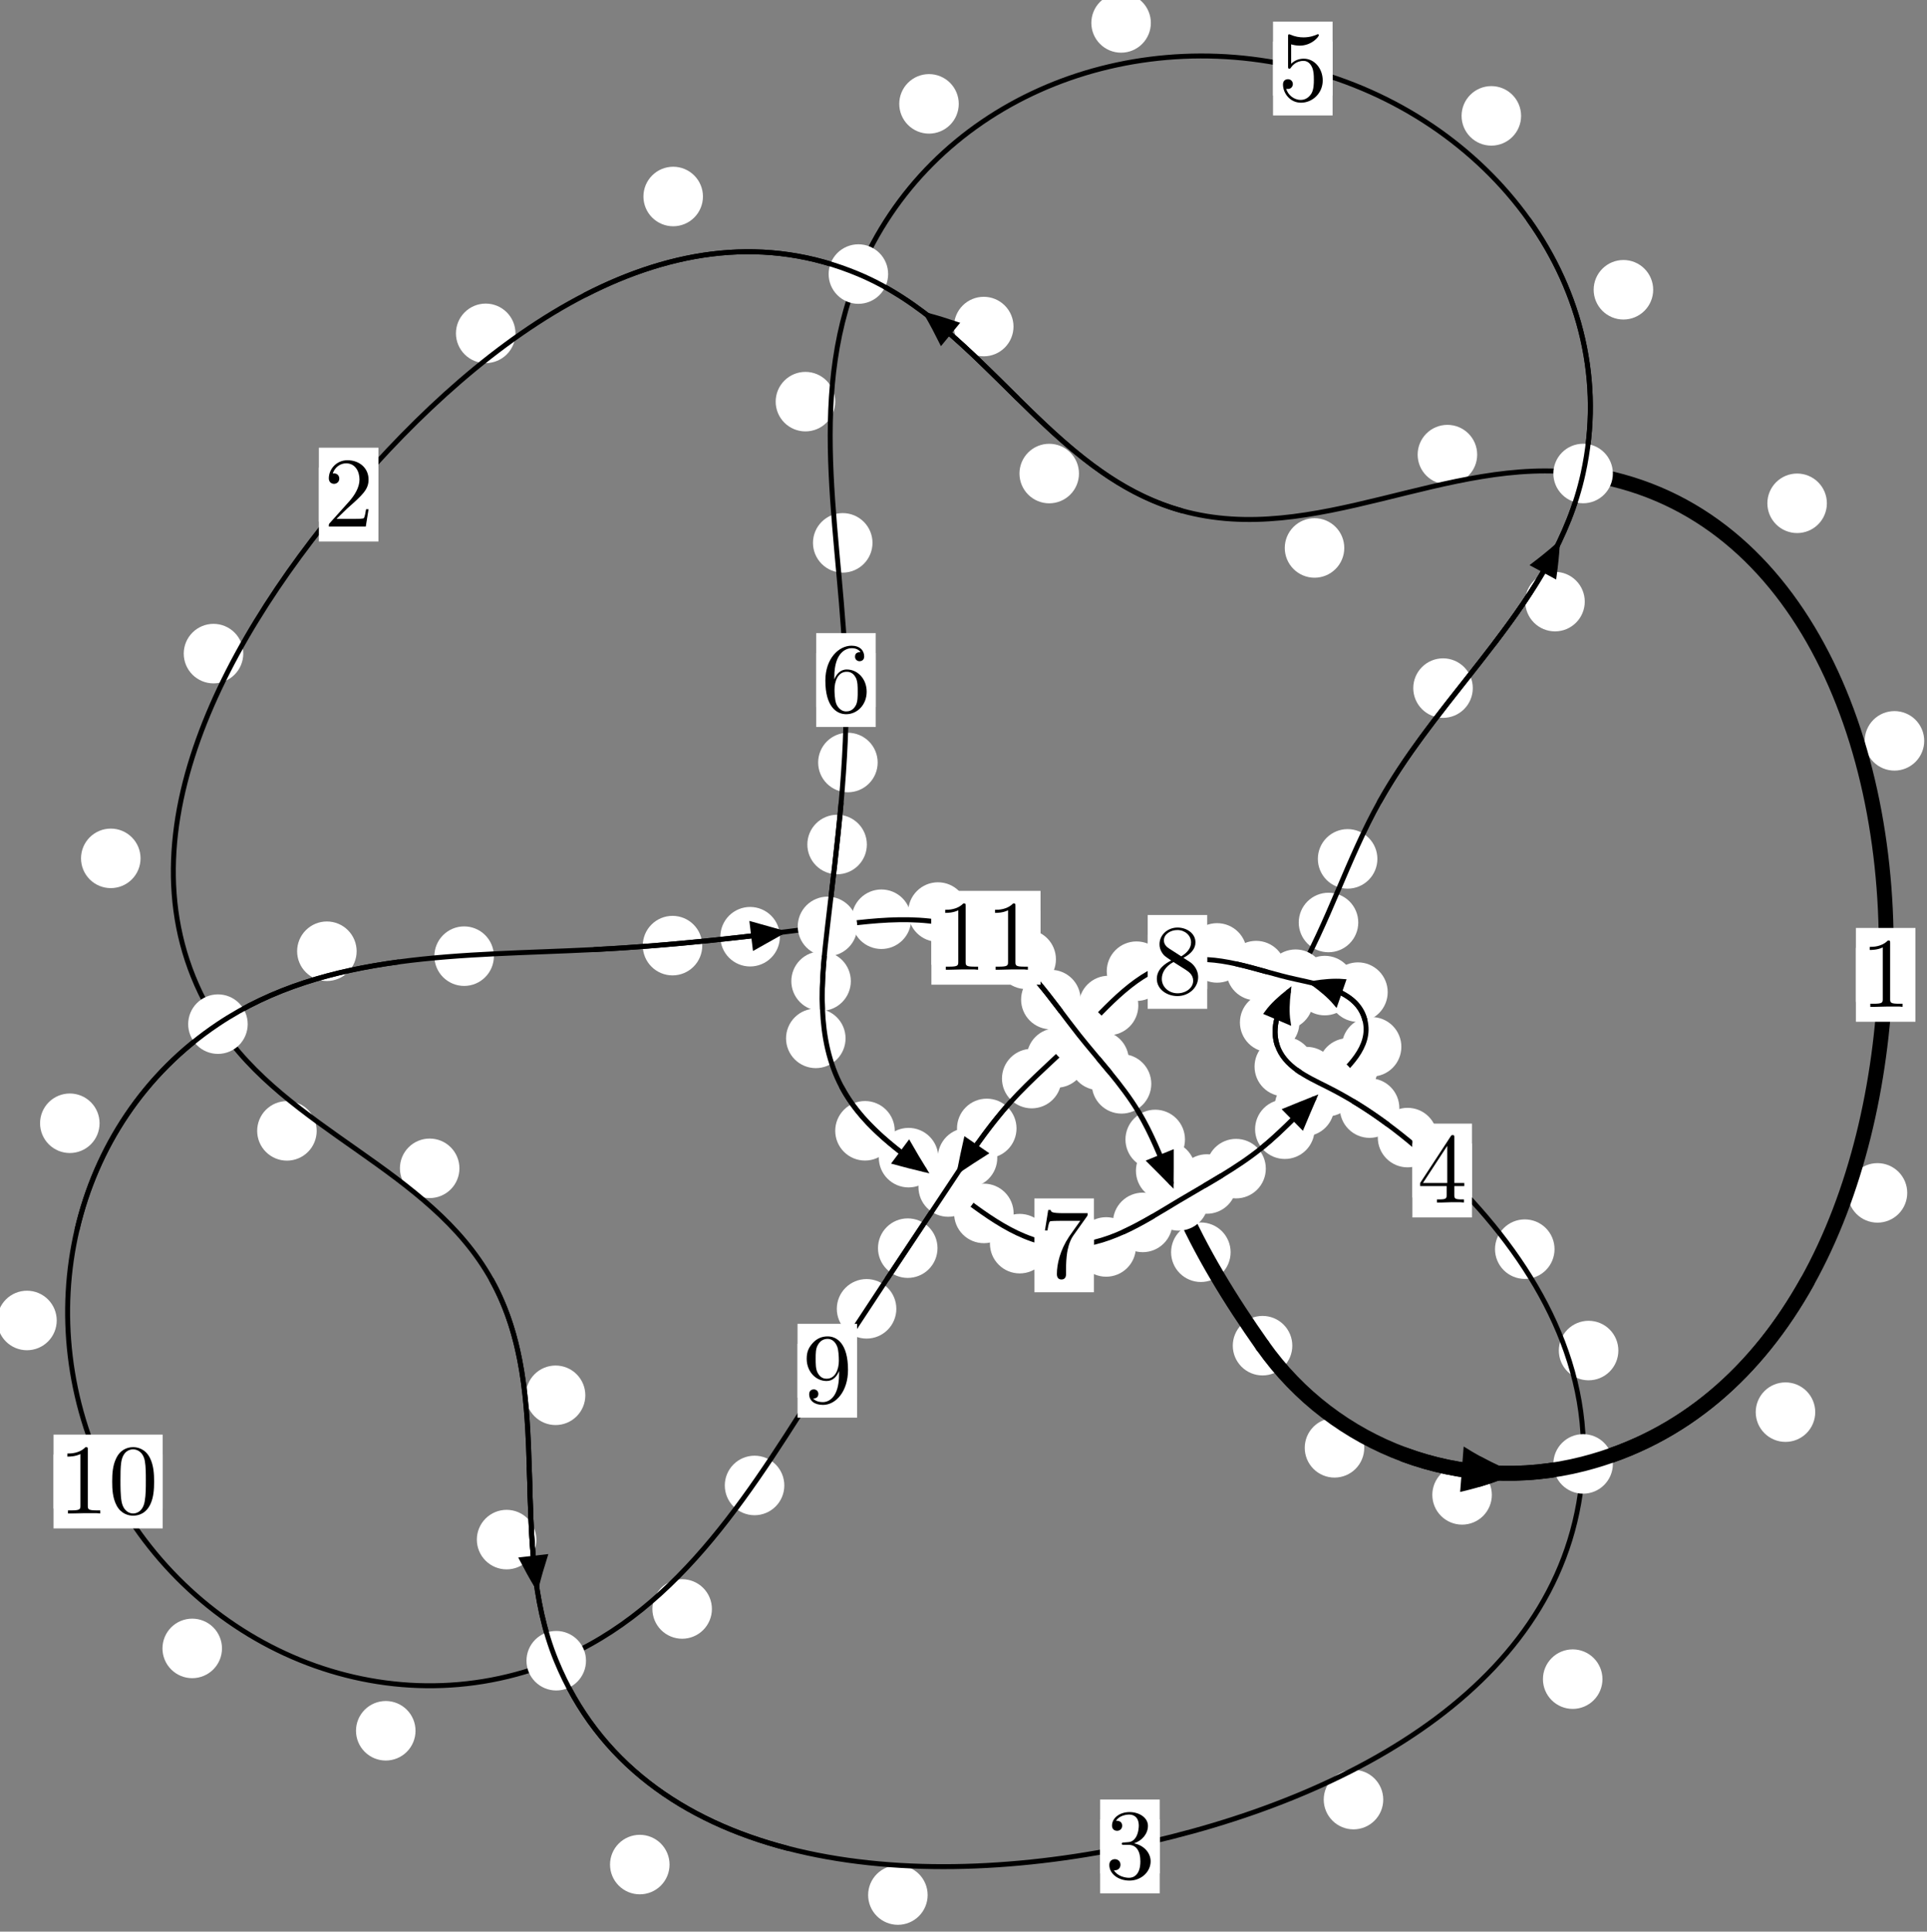 <?xml version="1.0"?>
<!-- Created by MetaPost 1.999 on 2021.07.06:0012 -->
<svg version="1.1" xmlns="http://www.w3.org/2000/svg" xmlns:xlink="http://www.w3.org/1999/xlink" width="193.538" height="193.968" viewBox="0 0 193.538 193.968">
<rect x="0" y="0" width="193.538" height="193.968" fill="#808080" stroke="none"/>
<!-- Original BoundingBox: -159.280090 -46.280716 34.257660 147.686890 -->
  <defs>
    <g transform="scale(0.01,0.01)" id="GLYPHcmr10_48">
      <path style="fill-rule: evenodd;" d="M460 -320C460 -400,455 -480,420 -554C374 -650,292 -666,250 -666C190 -666,117 -640,76 -547C44 -478,39 -400,39 -320C39 -245,43 -155,84 -79C127 2,200 22,249 22C303 22,379 1,423 -94C455 -163,460 -241,460 -320M249 -0C210 -0,151 -25,133 -121C122 -181,122 -273,122 -332C122 -396,122 -462,130 -516C149 -635,224 -644,249 -644C282 -644,348 -626,367 -527C377 -471,377 -395,377 -332C377 -257,377 -189,366 -125C351 -30,294 -0,249 -0"></path>
    </g>
    <g transform="scale(0.01,0.01)" id="GLYPHcmr10_49">
      <path style="fill-rule: evenodd;" d="M294 -640C294 -664,294 -666,271 -666C209 -602,121 -602,89 -602L89 -571C109 -571,168 -571,220 -597L220 -79C220 -43,217 -31,127 -31L95 -31L95 -0L257 -0L130 -3L217 -3L257 -3L297 -3L384 -3L419 -0L419 -31L387 -31C297 -31,294 -42,294 -79"></path>
    </g>
    <g transform="scale(0.01,0.01)" id="GLYPHcmr10_50">
      <path style="fill-rule: evenodd;" d="M127 -77L233 -180C389 -318,449 -372,449 -472C449 -586,359 -666,237 -666C124 -666,50 -574,50 -485C50 -429,100 -429,103 -429C120 -429,155 -441,155 -482C155 -508,137 -534,102 -534C94 -534,92 -534,89 -533C112 -598,166 -635,224 -635C315 -635,358 -554,358 -472C358 -392,308 -313,253 -251L61 -37C50 -26,50 -24,50 -0L421 -0L449 -174L424 -174C419 -144,412 -100,402 -85C395 -77,329 -77,307 -77"></path>
    </g>
    <g transform="scale(0.01,0.01)" id="GLYPHcmr10_51">
      <path style="fill-rule: evenodd;" d="M290 -352C372 -379,430 -449,430 -528C430 -610,342 -666,246 -666C145 -666,69 -606,69 -530C69 -497,91 -478,120 -478C151 -478,171 -500,171 -529C171 -579,124 -579,109 -579C140 -628,206 -641,242 -641C283 -641,338 -619,338 -529C338 -517,336 -459,310 -415C280 -367,246 -364,221 -363C213 -362,189 -360,182 -360C174 -359,167 -358,167 -348C167 -337,174 -337,191 -337L235 -337C317 -337,354 -269,354 -171C354 -35,285 -6,241 -6C198 -6,123 -23,88 -82C123 -77,154 -99,154 -137C154 -173,127 -193,98 -193C74 -193,42 -179,42 -135C42 -44,135 22,244 22C366 22,457 -69,457 -171C457 -253,394 -331,290 -352"></path>
    </g>
    <g transform="scale(0.01,0.01)" id="GLYPHcmr10_52">
      <path style="fill-rule: evenodd;" d="M294 -165L294 -78C294 -42,292 -31,218 -31L197 -31L197 -0L332 -0L238 -3L290 -3L332 -3L374 -3L427 -3L468 -0L468 -31L447 -31C373 -31,371 -42,371 -78L371 -165L471 -165L471 -196L371 -196L371 -651C371 -671,371 -677,355 -677C346 -677,343 -677,335 -665L28 -196L28 -165M300 -196L56 -196L300 -569"></path>
    </g>
    <g transform="scale(0.01,0.01)" id="GLYPHcmr10_53">
      <path style="fill-rule: evenodd;" d="M449 -201C449 -320,367 -420,259 -420C211 -420,168 -404,132 -369L132 -564C152 -558,185 -551,217 -551C340 -551,410 -642,410 -655C410 -661,407 -666,400 -666C399 -666,397 -666,392 -663C372 -654,323 -634,256 -634C216 -634,170 -641,123 -662C115 -665,113 -665,111 -665C101 -665,101 -657,101 -641L101 -345C101 -327,101 -319,115 -319C122 -319,124 -322,128 -328C139 -344,176 -398,257 -398C309 -398,334 -352,342 -334C358 -297,360 -258,360 -208C360 -173,360 -113,336 -71C312 -32,275 -6,229 -6C156 -6,99 -59,82 -118C85 -117,88 -116,99 -116C132 -116,149 -141,149 -165C149 -189,132 -214,99 -214C85 -214,50 -207,50 -161C50 -75,119 22,231 22C347 22,449 -74,449 -201"></path>
    </g>
    <g transform="scale(0.01,0.01)" id="GLYPHcmr10_54">
      <path style="fill-rule: evenodd;" d="M132 -328L132 -352C132 -605,256 -641,307 -641C331 -641,373 -635,395 -601C380 -601,340 -601,340 -556C340 -525,364 -510,386 -510C402 -510,432 -519,432 -558C432 -618,388 -666,305 -666C177 -666,42 -537,42 -316C42 -49,158 22,251 22C362 22,457 -72,457 -204C457 -331,368 -427,257 -427C189 -427,152 -376,132 -328M251 -6C188 -6,158 -66,152 -81C134 -128,134 -208,134 -226C134 -304,166 -404,256 -404C272 -404,318 -404,349 -342C367 -305,367 -254,367 -205C367 -157,367 -107,350 -71C320 -11,274 -6,251 -6"></path>
    </g>
    <g transform="scale(0.01,0.01)" id="GLYPHcmr10_55">
      <path style="fill-rule: evenodd;" d="M476 -609C485 -621,485 -623,485 -644L242 -644C120 -644,118 -657,114 -676L89 -676L56 -470L81 -470C84 -486,93 -549,106 -561C113 -567,191 -567,204 -567L411 -567C400 -551,321 -442,299 -409C209 -274,176 -135,176 -33C176 -23,176 22,222 22C268 22,268 -23,268 -33L268 -84C268 -139,271 -194,279 -248C283 -271,297 -357,341 -419"></path>
    </g>
    <g transform="scale(0.01,0.01)" id="GLYPHcmr10_56">
      <path style="fill-rule: evenodd;" d="M163 -457C117 -487,113 -521,113 -538C113 -599,178 -641,249 -641C322 -641,386 -589,386 -517C386 -460,347 -412,287 -377M309 -362C381 -399,430 -451,430 -517C430 -609,341 -666,250 -666C150 -666,69 -592,69 -499C69 -481,71 -436,113 -389C124 -377,161 -352,186 -335C128 -306,42 -250,42 -151C42 -45,144 22,249 22C362 22,457 -61,457 -168C457 -204,446 -249,408 -291C389 -312,373 -322,309 -362M209 -320L332 -242C360 -223,407 -193,407 -132C407 -58,332 -6,250 -6C164 -6,92 -68,92 -151C92 -209,124 -273,209 -320"></path>
    </g>
    <g transform="scale(0.01,0.01)" id="GLYPHcmr10_57">
      <path style="fill-rule: evenodd;" d="M367 -318L367 -286C367 -52,263 -6,205 -6C188 -6,134 -8,107 -42C151 -42,159 -71,159 -88C159 -119,135 -134,113 -134C97 -134,67 -125,67 -86C67 -19,121 22,206 22C335 22,457 -114,457 -329C457 -598,342 -666,253 -666C198 -666,149 -648,106 -603C65 -558,42 -516,42 -441C42 -316,130 -218,242 -218C303 -218,344 -260,367 -318M243 -241C227 -241,181 -241,150 -304C132 -341,132 -391,132 -440C132 -494,132 -541,153 -578C180 -628,218 -641,253 -641C299 -641,332 -607,349 -562C361 -530,365 -467,365 -421C365 -338,331 -241,243 -241"></path>
    </g>
  </defs>
  <path d="M137.019 145.384C137.019 144.591,136.704 143.831,136.144 143.271C135.583 142.71,134.823 142.395,134.031 142.395C133.238 142.395,132.478 142.71,131.917 143.271C131.357 143.831,131.042 144.591,131.042 145.384C131.042 146.177,131.357 146.937,131.917 147.497C132.478 148.058,133.238 148.373,134.031 148.373C134.823 148.373,135.583 148.058,136.144 147.497C136.704 146.937,137.019 146.177,137.019 145.384Z" style="fill: rgb(100%,100%,100%);stroke: none;"></path>
  <path d="M129.793 135.127C129.793 134.334,129.478 133.574,128.917 133.013C128.357 132.453,127.597 132.138,126.804 132.138C126.011 132.138,125.251 132.453,124.691 133.013C124.13 133.574,123.815 134.334,123.815 135.127C123.815 135.919,124.13 136.679,124.691 137.24C125.251 137.8,126.011 138.115,126.804 138.115C127.597 138.115,128.357 137.8,128.917 137.24C129.478 136.679,129.793 135.919,129.793 135.127Z" style="fill: rgb(100%,100%,100%);stroke: none;"></path>
  <path d="M182.313 141.801C182.313 141.009,181.998 140.248,181.438 139.688C180.877 139.127,180.117 138.813,179.324 138.813C178.532 138.813,177.772 139.127,177.211 139.688C176.651 140.248,176.336 141.009,176.336 141.801C176.336 142.594,176.651 143.354,177.211 143.915C177.772 144.475,178.532 144.79,179.324 144.79C180.117 144.79,180.877 144.475,181.438 143.915C181.998 143.354,182.313 142.594,182.313 141.801Z" style="fill: rgb(100%,100%,100%);stroke: none;"></path>
  <path d="M149.832 150.109C149.832 149.317,149.518 148.557,148.957 147.996C148.397 147.436,147.636 147.121,146.844 147.121C146.051 147.121,145.291 147.436,144.73 147.996C144.17 148.557,143.855 149.317,143.855 150.109C143.855 150.902,144.17 151.662,144.73 152.223C145.291 152.783,146.051 153.098,146.844 153.098C147.636 153.098,148.397 152.783,148.957 152.223C149.518 151.662,149.832 150.902,149.832 150.109Z" style="fill: rgb(100%,100%,100%);stroke: none;"></path>
  <path d="M193.258 74.393C193.258 73.6,192.943 72.84,192.382 72.279C191.822 71.719,191.062 71.404,190.269 71.404C189.476 71.404,188.716 71.719,188.156 72.279C187.595 72.84,187.28 73.6,187.28 74.393C187.28 75.185,187.595 75.945,188.156 76.506C188.716 77.066,189.476 77.381,190.269 77.381C191.062 77.381,191.822 77.066,192.382 76.506C192.943 75.945,193.258 75.185,193.258 74.393Z" style="fill: rgb(100%,100%,100%);stroke: none;"></path>
  <path d="M191.553 119.784C191.553 118.992,191.238 118.232,190.677 117.671C190.117 117.111,189.357 116.796,188.564 116.796C187.771 116.796,187.011 117.111,186.451 117.671C185.89 118.232,185.575 118.992,185.575 119.784C185.575 120.577,185.89 121.337,186.451 121.898C187.011 122.458,187.771 122.773,188.564 122.773C189.357 122.773,190.117 122.458,190.677 121.898C191.238 121.337,191.553 120.577,191.553 119.784Z" style="fill: rgb(100%,100%,100%);stroke: none;"></path>
  <path d="M148.36 45.651C148.36 44.858,148.045 44.098,147.484 43.537C146.924 42.977,146.164 42.662,145.371 42.662C144.578 42.662,143.818 42.977,143.258 43.537C142.697 44.098,142.382 44.858,142.382 45.651C142.382 46.443,142.697 47.204,143.258 47.764C143.818 48.325,144.578 48.639,145.371 48.639C146.164 48.639,146.924 48.325,147.484 47.764C148.045 47.204,148.36 46.443,148.36 45.651Z" style="fill: rgb(100%,100%,100%);stroke: none;"></path>
  <path d="M183.483 50.539C183.483 49.747,183.168 48.987,182.607 48.426C182.047 47.866,181.287 47.551,180.494 47.551C179.701 47.551,178.941 47.866,178.381 48.426C177.82 48.987,177.505 49.747,177.505 50.539C177.505 51.332,177.82 52.092,178.381 52.653C178.941 53.213,179.701 53.528,180.494 53.528C181.287 53.528,182.047 53.213,182.607 52.653C183.168 52.092,183.483 51.332,183.483 50.539Z" style="fill: rgb(100%,100%,100%);stroke: none;"></path>
  <path d="M108.367 47.552C108.367 46.759,108.052 45.999,107.492 45.439C106.931 44.878,106.171 44.563,105.379 44.563C104.586 44.563,103.826 44.878,103.265 45.439C102.705 45.999,102.39 46.759,102.39 47.552C102.39 48.345,102.705 49.105,103.265 49.665C103.826 50.226,104.586 50.541,105.379 50.541C106.171 50.541,106.931 50.226,107.492 49.665C108.052 49.105,108.367 48.345,108.367 47.552Z" style="fill: rgb(100%,100%,100%);stroke: none;"></path>
  <path d="M135.013 55.023C135.013 54.23,134.698 53.47,134.138 52.91C133.577 52.349,132.817 52.034,132.024 52.034C131.232 52.034,130.472 52.349,129.911 52.91C129.351 53.47,129.036 54.23,129.036 55.023C129.036 55.816,129.351 56.576,129.911 57.136C130.472 57.697,131.232 58.012,132.024 58.012C132.817 58.012,133.577 57.697,134.138 57.136C134.698 56.576,135.013 55.816,135.013 55.023Z" style="fill: rgb(100%,100%,100%);stroke: none;"></path>
  <path d="M70.601 19.732C70.601 18.939,70.286 18.179,69.725 17.619C69.165 17.058,68.404 16.743,67.612 16.743C66.819 16.743,66.059 17.058,65.498 17.619C64.938 18.179,64.623 18.939,64.623 19.732C64.623 20.525,64.938 21.285,65.498 21.845C66.059 22.406,66.819 22.721,67.612 22.721C68.404 22.721,69.165 22.406,69.725 21.845C70.286 21.285,70.601 20.525,70.601 19.732Z" style="fill: rgb(100%,100%,100%);stroke: none;"></path>
  <path d="M101.791 32.792C101.791 31.999,101.476 31.239,100.915 30.678C100.355 30.118,99.595 29.803,98.802 29.803C98.009 29.803,97.249 30.118,96.689 30.678C96.128 31.239,95.813 31.999,95.813 32.792C95.813 33.584,96.128 34.344,96.689 34.905C97.249 35.465,98.009 35.78,98.802 35.78C99.595 35.78,100.355 35.465,100.915 34.905C101.476 34.344,101.791 33.584,101.791 32.792Z" style="fill: rgb(100%,100%,100%);stroke: none;"></path>
  <path d="M24.432 65.633C24.432 64.84,24.117 64.08,23.556 63.52C22.996 62.959,22.236 62.644,21.443 62.644C20.65 62.644,19.89 62.959,19.329 63.52C18.769 64.08,18.454 64.84,18.454 65.633C18.454 66.426,18.769 67.186,19.329 67.746C19.89 68.307,20.65 68.622,21.443 68.622C22.236 68.622,22.996 68.307,23.556 67.746C24.117 67.186,24.432 66.426,24.432 65.633Z" style="fill: rgb(100%,100%,100%);stroke: none;"></path>
  <path d="M51.771 33.474C51.771 32.682,51.456 31.921,50.895 31.361C50.335 30.8,49.575 30.485,48.782 30.485C47.989 30.485,47.229 30.8,46.669 31.361C46.108 31.921,45.793 32.682,45.793 33.474C45.793 34.267,46.108 35.027,46.669 35.588C47.229 36.148,47.989 36.463,48.782 36.463C49.575 36.463,50.335 36.148,50.895 35.588C51.456 35.027,51.771 34.267,51.771 33.474Z" style="fill: rgb(100%,100%,100%);stroke: none;"></path>
  <path d="M31.806 113.557C31.806 112.764,31.492 112.004,30.931 111.443C30.371 110.883,29.61 110.568,28.818 110.568C28.025 110.568,27.265 110.883,26.704 111.443C26.144 112.004,25.829 112.764,25.829 113.557C25.829 114.35,26.144 115.11,26.704 115.67C27.265 116.231,28.025 116.546,28.818 116.546C29.61 116.546,30.371 116.231,30.931 115.67C31.492 115.11,31.806 114.35,31.806 113.557Z" style="fill: rgb(100%,100%,100%);stroke: none;"></path>
  <path d="M14.116 86.192C14.116 85.4,13.801 84.639,13.24 84.079C12.68 83.518,11.919 83.204,11.127 83.204C10.334 83.204,9.574 83.518,9.013 84.079C8.453 84.639,8.138 85.4,8.138 86.192C8.138 86.985,8.453 87.745,9.013 88.306C9.574 88.866,10.334 89.181,11.127 89.181C11.919 89.181,12.68 88.866,13.24 88.306C13.801 87.745,14.116 86.985,14.116 86.192Z" style="fill: rgb(100%,100%,100%);stroke: none;"></path>
  <path d="M58.788 140.109C58.788 139.316,58.473 138.556,57.913 137.996C57.352 137.435,56.592 137.12,55.799 137.12C55.007 137.12,54.246 137.435,53.686 137.996C53.125 138.556,52.811 139.316,52.811 140.109C52.811 140.902,53.125 141.662,53.686 142.222C54.246 142.783,55.007 143.098,55.799 143.098C56.592 143.098,57.352 142.783,57.913 142.222C58.473 141.662,58.788 140.902,58.788 140.109Z" style="fill: rgb(100%,100%,100%);stroke: none;"></path>
  <path d="M46.143 117.317C46.143 116.525,45.828 115.764,45.267 115.204C44.707 114.643,43.947 114.329,43.154 114.329C42.361 114.329,41.601 114.643,41.041 115.204C40.48 115.764,40.165 116.525,40.165 117.317C40.165 118.11,40.48 118.87,41.041 119.431C41.601 119.991,42.361 120.306,43.154 120.306C43.947 120.306,44.707 119.991,45.267 119.431C45.828 118.87,46.143 118.11,46.143 117.317Z" style="fill: rgb(100%,100%,100%);stroke: none;"></path>
  <path d="M67.246 187.232C67.246 186.439,66.931 185.679,66.371 185.118C65.81 184.558,65.05 184.243,64.257 184.243C63.465 184.243,62.704 184.558,62.144 185.118C61.583 185.679,61.268 186.439,61.268 187.232C61.268 188.024,61.583 188.785,62.144 189.345C62.704 189.905,63.465 190.22,64.257 190.22C65.05 190.22,65.81 189.905,66.371 189.345C66.931 188.785,67.246 188.024,67.246 187.232Z" style="fill: rgb(100%,100%,100%);stroke: none;"></path>
  <path d="M53.869 154.6C53.869 153.807,53.554 153.047,52.994 152.487C52.433 151.926,51.673 151.611,50.881 151.611C50.088 151.611,49.328 151.926,48.767 152.487C48.207 153.047,47.892 153.807,47.892 154.6C47.892 155.393,48.207 156.153,48.767 156.713C49.328 157.274,50.088 157.589,50.881 157.589C51.673 157.589,52.433 157.274,52.994 156.713C53.554 156.153,53.869 155.393,53.869 154.6Z" style="fill: rgb(100%,100%,100%);stroke: none;"></path>
  <path d="M138.926 180.707C138.926 179.914,138.611 179.154,138.051 178.594C137.491 178.033,136.73 177.718,135.938 177.718C135.145 177.718,134.385 178.033,133.824 178.594C133.264 179.154,132.949 179.914,132.949 180.707C132.949 181.5,133.264 182.26,133.824 182.82C134.385 183.381,135.145 183.696,135.938 183.696C136.73 183.696,137.491 183.381,138.051 182.82C138.611 182.26,138.926 181.5,138.926 180.707Z" style="fill: rgb(100%,100%,100%);stroke: none;"></path>
  <path d="M93.168 190.292C93.168 189.499,92.853 188.739,92.292 188.179C91.732 187.618,90.972 187.303,90.179 187.303C89.386 187.303,88.626 187.618,88.066 188.179C87.505 188.739,87.19 189.499,87.19 190.292C87.19 191.085,87.505 191.845,88.066 192.405C88.626 192.966,89.386 193.281,90.179 193.281C90.972 193.281,91.732 192.966,92.292 192.405C92.853 191.845,93.168 191.085,93.168 190.292Z" style="fill: rgb(100%,100%,100%);stroke: none;"></path>
  <path d="M162.54 135.616C162.54 134.823,162.225 134.063,161.664 133.502C161.104 132.942,160.344 132.627,159.551 132.627C158.758 132.627,157.998 132.942,157.438 133.502C156.877 134.063,156.562 134.823,156.562 135.616C156.562 136.408,156.877 137.168,157.438 137.729C157.998 138.289,158.758 138.604,159.551 138.604C160.344 138.604,161.104 138.289,161.664 137.729C162.225 137.168,162.54 136.408,162.54 135.616Z" style="fill: rgb(100%,100%,100%);stroke: none;"></path>
  <path d="M160.943 168.612C160.943 167.819,160.628 167.059,160.067 166.499C159.507 165.938,158.747 165.623,157.954 165.623C157.161 165.623,156.401 165.938,155.841 166.499C155.28 167.059,154.965 167.819,154.965 168.612C154.965 169.405,155.28 170.165,155.841 170.725C156.401 171.286,157.161 171.601,157.954 171.601C158.747 171.601,159.507 171.286,160.067 170.725C160.628 170.165,160.943 169.405,160.943 168.612Z" style="fill: rgb(100%,100%,100%);stroke: none;"></path>
  <path d="M144.358 114.231C144.358 113.439,144.043 112.678,143.482 112.118C142.922 111.557,142.162 111.243,141.369 111.243C140.576 111.243,139.816 111.557,139.256 112.118C138.695 112.678,138.38 113.439,138.38 114.231C138.38 115.024,138.695 115.784,139.256 116.345C139.816 116.905,140.576 117.22,141.369 117.22C142.162 117.22,142.922 116.905,143.482 116.345C144.043 115.784,144.358 115.024,144.358 114.231Z" style="fill: rgb(100%,100%,100%);stroke: none;"></path>
  <path d="M156.129 125.434C156.129 124.642,155.814 123.881,155.254 123.321C154.693 122.76,153.933 122.446,153.14 122.446C152.348 122.446,151.587 122.76,151.027 123.321C150.466 123.881,150.151 124.642,150.151 125.434C150.151 126.227,150.466 126.987,151.027 127.548C151.587 128.108,152.348 128.423,153.14 128.423C153.933 128.423,154.693 128.108,155.254 127.548C155.814 126.987,156.129 126.227,156.129 125.434Z" style="fill: rgb(100%,100%,100%);stroke: none;"></path>
  <path d="M134.222 108.108C134.222 107.316,133.907 106.555,133.346 105.995C132.786 105.434,132.025 105.12,131.233 105.12C130.44 105.12,129.68 105.434,129.119 105.995C128.559 106.555,128.244 107.316,128.244 108.108C128.244 108.901,128.559 109.661,129.119 110.222C129.68 110.782,130.44 111.097,131.233 111.097C132.025 111.097,132.786 110.782,133.346 110.222C133.907 109.661,134.222 108.901,134.222 108.108Z" style="fill: rgb(100%,100%,100%);stroke: none;"></path>
  <path d="M140.544 111.27C140.544 110.477,140.229 109.717,139.668 109.157C139.108 108.596,138.348 108.281,137.555 108.281C136.762 108.281,136.002 108.596,135.442 109.157C134.881 109.717,134.566 110.477,134.566 111.27C134.566 112.063,134.881 112.823,135.442 113.383C136.002 113.944,136.762 114.259,137.555 114.259C138.348 114.259,139.108 113.944,139.668 113.383C140.229 112.823,140.544 112.063,140.544 111.27Z" style="fill: rgb(100%,100%,100%);stroke: none;"></path>
  <path d="M130.508 102.671C130.508 101.878,130.193 101.118,129.633 100.557C129.072 99.997,128.312 99.682,127.52 99.682C126.727 99.682,125.967 99.997,125.406 100.557C124.846 101.118,124.531 101.878,124.531 102.671C124.531 103.463,124.846 104.223,125.406 104.784C125.967 105.344,126.727 105.659,127.52 105.659C128.312 105.659,129.072 105.344,129.633 104.784C130.193 104.223,130.508 103.463,130.508 102.671Z" style="fill: rgb(100%,100%,100%);stroke: none;"></path>
  <path d="M131.978 107.104C131.978 106.312,131.663 105.552,131.103 104.991C130.542 104.431,129.782 104.116,128.989 104.116C128.197 104.116,127.436 104.431,126.876 104.991C126.315 105.552,126.001 106.312,126.001 107.104C126.001 107.897,126.315 108.657,126.876 109.218C127.436 109.778,128.197 110.093,128.989 110.093C129.782 110.093,130.542 109.778,131.103 109.218C131.663 108.657,131.978 107.897,131.978 107.104Z" style="fill: rgb(100%,100%,100%);stroke: none;"></path>
  <path d="M136.417 92.633C136.417 91.84,136.102 91.08,135.541 90.519C134.981 89.959,134.221 89.644,133.428 89.644C132.635 89.644,131.875 89.959,131.315 90.519C130.754 91.08,130.439 91.84,130.439 92.633C130.439 93.425,130.754 94.186,131.315 94.746C131.875 95.307,132.635 95.621,133.428 95.621C134.221 95.621,134.981 95.307,135.541 94.746C136.102 94.186,136.417 93.425,136.417 92.633Z" style="fill: rgb(100%,100%,100%);stroke: none;"></path>
  <path d="M131.894 100.423C131.894 99.631,131.579 98.871,131.019 98.31C130.458 97.75,129.698 97.435,128.905 97.435C128.113 97.435,127.352 97.75,126.792 98.31C126.231 98.871,125.917 99.631,125.917 100.423C125.917 101.216,126.231 101.976,126.792 102.537C127.352 103.097,128.113 103.412,128.905 103.412C129.698 103.412,130.458 103.097,131.019 102.537C131.579 101.976,131.894 101.216,131.894 100.423Z" style="fill: rgb(100%,100%,100%);stroke: none;"></path>
  <path d="M147.919 69.096C147.919 68.303,147.604 67.543,147.044 66.983C146.483 66.422,145.723 66.107,144.931 66.107C144.138 66.107,143.378 66.422,142.817 66.983C142.257 67.543,141.942 68.303,141.942 69.096C141.942 69.889,142.257 70.649,142.817 71.209C143.378 71.77,144.138 72.085,144.931 72.085C145.723 72.085,146.483 71.77,147.044 71.209C147.604 70.649,147.919 69.889,147.919 69.096Z" style="fill: rgb(100%,100%,100%);stroke: none;"></path>
  <path d="M138.337 86.245C138.337 85.452,138.022 84.692,137.461 84.132C136.901 83.571,136.141 83.256,135.348 83.256C134.555 83.256,133.795 83.571,133.235 84.132C132.674 84.692,132.359 85.452,132.359 86.245C132.359 87.038,132.674 87.798,133.235 88.358C133.795 88.919,134.555 89.234,135.348 89.234C136.141 89.234,136.901 88.919,137.461 88.358C138.022 87.798,138.337 87.038,138.337 86.245Z" style="fill: rgb(100%,100%,100%);stroke: none;"></path>
  <path d="M166.038 29.096C166.038 28.304,165.723 27.544,165.162 26.983C164.602 26.423,163.842 26.108,163.049 26.108C162.256 26.108,161.496 26.423,160.936 26.983C160.375 27.544,160.06 28.304,160.06 29.096C160.06 29.889,160.375 30.649,160.936 31.21C161.496 31.77,162.256 32.085,163.049 32.085C163.842 32.085,164.602 31.77,165.162 31.21C165.723 30.649,166.038 29.889,166.038 29.096Z" style="fill: rgb(100%,100%,100%);stroke: none;"></path>
  <path d="M159.166 60.412C159.166 59.619,158.851 58.859,158.29 58.299C157.73 57.738,156.97 57.423,156.177 57.423C155.384 57.423,154.624 57.738,154.064 58.299C153.503 58.859,153.188 59.619,153.188 60.412C153.188 61.205,153.503 61.965,154.064 62.525C154.624 63.086,155.384 63.401,156.177 63.401C156.97 63.401,157.73 63.086,158.29 62.525C158.851 61.965,159.166 61.205,159.166 60.412Z" style="fill: rgb(100%,100%,100%);stroke: none;"></path>
  <path d="M115.586 2.302C115.586 1.509,115.271 0.749,114.71 0.189C114.15 -0.372,113.39 -0.687,112.597 -0.687C111.804 -0.687,111.044 -0.372,110.484 0.189C109.923 0.749,109.608 1.509,109.608 2.302C109.608 3.095,109.923 3.855,110.484 4.415C111.044 4.976,111.804 5.291,112.597 5.291C113.39 5.291,114.15 4.976,114.71 4.415C115.271 3.855,115.586 3.095,115.586 2.302Z" style="fill: rgb(100%,100%,100%);stroke: none;"></path>
  <path d="M152.771 11.635C152.771 10.842,152.456 10.082,151.895 9.522C151.335 8.961,150.575 8.646,149.782 8.646C148.989 8.646,148.229 8.961,147.669 9.522C147.108 10.082,146.793 10.842,146.793 11.635C146.793 12.428,147.108 13.188,147.669 13.748C148.229 14.309,148.989 14.624,149.782 14.624C150.575 14.624,151.335 14.309,151.895 13.748C152.456 13.188,152.771 12.428,152.771 11.635Z" style="fill: rgb(100%,100%,100%);stroke: none;"></path>
  <path d="M83.883 40.332C83.883 39.539,83.568 38.779,83.007 38.218C82.447 37.658,81.687 37.343,80.894 37.343C80.101 37.343,79.341 37.658,78.781 38.218C78.22 38.779,77.905 39.539,77.905 40.332C77.905 41.124,78.22 41.884,78.781 42.445C79.341 43.005,80.101 43.32,80.894 43.32C81.687 43.32,82.447 43.005,83.007 42.445C83.568 41.884,83.883 41.124,83.883 40.332Z" style="fill: rgb(100%,100%,100%);stroke: none;"></path>
  <path d="M96.293 10.43C96.293 9.637,95.978 8.877,95.418 8.317C94.857 7.756,94.097 7.441,93.304 7.441C92.512 7.441,91.752 7.756,91.191 8.317C90.631 8.877,90.316 9.637,90.316 10.43C90.316 11.223,90.631 11.983,91.191 12.543C91.752 13.104,92.512 13.419,93.304 13.419C94.097 13.419,94.857 13.104,95.418 12.543C95.978 11.983,96.293 11.223,96.293 10.43Z" style="fill: rgb(100%,100%,100%);stroke: none;"></path>
  <path d="M88.148 76.568C88.148 75.775,87.833 75.015,87.273 74.454C86.712 73.894,85.952 73.579,85.16 73.579C84.367 73.579,83.607 73.894,83.046 74.454C82.486 75.015,82.171 75.775,82.171 76.568C82.171 77.36,82.486 78.121,83.046 78.681C83.607 79.242,84.367 79.557,85.16 79.557C85.952 79.557,86.712 79.242,87.273 78.681C87.833 78.121,88.148 77.36,88.148 76.568Z" style="fill: rgb(100%,100%,100%);stroke: none;"></path>
  <path d="M87.629 54.511C87.629 53.718,87.314 52.958,86.753 52.397C86.193 51.837,85.433 51.522,84.64 51.522C83.847 51.522,83.087 51.837,82.527 52.397C81.966 52.958,81.651 53.718,81.651 54.511C81.651 55.303,81.966 56.064,82.527 56.624C83.087 57.185,83.847 57.5,84.64 57.5C85.433 57.5,86.193 57.185,86.753 56.624C87.314 56.064,87.629 55.303,87.629 54.511Z" style="fill: rgb(100%,100%,100%);stroke: none;"></path>
  <path d="M85.453 98.522C85.453 97.73,85.139 96.97,84.578 96.409C84.018 95.849,83.257 95.534,82.465 95.534C81.672 95.534,80.912 95.849,80.351 96.409C79.791 96.97,79.476 97.73,79.476 98.522C79.476 99.315,79.791 100.075,80.351 100.636C80.912 101.196,81.672 101.511,82.465 101.511C83.257 101.511,84.018 101.196,84.578 100.636C85.139 100.075,85.453 99.315,85.453 98.522Z" style="fill: rgb(100%,100%,100%);stroke: none;"></path>
  <path d="M87.063 84.803C87.063 84.01,86.748 83.25,86.188 82.69C85.627 82.129,84.867 81.814,84.074 81.814C83.282 81.814,82.521 82.129,81.961 82.69C81.4 83.25,81.086 84.01,81.086 84.803C81.086 85.596,81.4 86.356,81.961 86.916C82.521 87.477,83.282 87.792,84.074 87.792C84.867 87.792,85.627 87.477,86.188 86.916C86.748 86.356,87.063 85.596,87.063 84.803Z" style="fill: rgb(100%,100%,100%);stroke: none;"></path>
  <path d="M89.864 113.549C89.864 112.756,89.549 111.996,88.988 111.436C88.428 110.875,87.668 110.56,86.875 110.56C86.082 110.56,85.322 110.875,84.762 111.436C84.201 111.996,83.886 112.756,83.886 113.549C83.886 114.342,84.201 115.102,84.762 115.662C85.322 116.223,86.082 116.538,86.875 116.538C87.668 116.538,88.428 116.223,88.988 115.662C89.549 115.102,89.864 114.342,89.864 113.549Z" style="fill: rgb(100%,100%,100%);stroke: none;"></path>
  <path d="M84.923 104.268C84.923 103.476,84.609 102.716,84.048 102.155C83.488 101.595,82.727 101.28,81.935 101.28C81.142 101.28,80.382 101.595,79.821 102.155C79.261 102.716,78.946 103.476,78.946 104.268C78.946 105.061,79.261 105.821,79.821 106.382C80.382 106.942,81.142 107.257,81.935 107.257C82.727 107.257,83.488 106.942,84.048 106.382C84.609 105.821,84.923 105.061,84.923 104.268Z" style="fill: rgb(100%,100%,100%);stroke: none;"></path>
  <path d="M101.803 121.845C101.803 121.053,101.488 120.293,100.927 119.732C100.367 119.172,99.606 118.857,98.814 118.857C98.021 118.857,97.261 119.172,96.7 119.732C96.14 120.293,95.825 121.053,95.825 121.845C95.825 122.638,96.14 123.398,96.7 123.959C97.261 124.519,98.021 124.834,98.814 124.834C99.606 124.834,100.367 124.519,100.927 123.959C101.488 123.398,101.803 122.638,101.803 121.845Z" style="fill: rgb(100%,100%,100%);stroke: none;"></path>
  <path d="M94.241 116.246C94.241 115.453,93.926 114.693,93.365 114.133C92.805 113.572,92.045 113.257,91.252 113.257C90.459 113.257,89.699 113.572,89.139 114.133C88.578 114.693,88.263 115.453,88.263 116.246C88.263 117.039,88.578 117.799,89.139 118.359C89.699 118.92,90.459 119.235,91.252 119.235C92.045 119.235,92.805 118.92,93.365 118.359C93.926 117.799,94.241 117.039,94.241 116.246Z" style="fill: rgb(100%,100%,100%);stroke: none;"></path>
  <path d="M114.085 125.213C114.085 124.42,113.77 123.66,113.209 123.1C112.649 122.539,111.889 122.224,111.096 122.224C110.303 122.224,109.543 122.539,108.982 123.1C108.422 123.66,108.107 124.42,108.107 125.213C108.107 126.006,108.422 126.766,108.982 127.326C109.543 127.887,110.303 128.202,111.096 128.202C111.889 128.202,112.649 127.887,113.209 127.326C113.77 126.766,114.085 126.006,114.085 125.213Z" style="fill: rgb(100%,100%,100%);stroke: none;"></path>
  <path d="M105.402 124.881C105.402 124.088,105.087 123.328,104.526 122.768C103.966 122.207,103.206 121.892,102.413 121.892C101.62 121.892,100.86 122.207,100.3 122.768C99.739 123.328,99.424 124.088,99.424 124.881C99.424 125.674,99.739 126.434,100.3 126.994C100.86 127.555,101.62 127.87,102.413 127.87C103.206 127.87,103.966 127.555,104.526 126.994C105.087 126.434,105.402 125.674,105.402 124.881Z" style="fill: rgb(100%,100%,100%);stroke: none;"></path>
  <path d="M124.198 118.892C124.198 118.1,123.883 117.34,123.323 116.779C122.762 116.219,122.002 115.904,121.21 115.904C120.417 115.904,119.657 116.219,119.096 116.779C118.536 117.34,118.221 118.1,118.221 118.892C118.221 119.685,118.536 120.445,119.096 121.006C119.657 121.566,120.417 121.881,121.21 121.881C122.002 121.881,122.762 121.566,123.323 121.006C123.883 120.445,124.198 119.685,124.198 118.892Z" style="fill: rgb(100%,100%,100%);stroke: none;"></path>
  <path d="M117.759 122.749C117.759 121.956,117.444 121.196,116.883 120.636C116.323 120.075,115.563 119.76,114.77 119.76C113.977 119.76,113.217 120.075,112.657 120.636C112.096 121.196,111.781 121.956,111.781 122.749C111.781 123.542,112.096 124.302,112.657 124.862C113.217 125.423,113.977 125.738,114.77 125.738C115.563 125.738,116.323 125.423,116.883 124.862C117.444 124.302,117.759 123.542,117.759 122.749Z" style="fill: rgb(100%,100%,100%);stroke: none;"></path>
  <path d="M132.032 113.391C132.032 112.598,131.717 111.838,131.157 111.277C130.596 110.717,129.836 110.402,129.043 110.402C128.251 110.402,127.49 110.717,126.93 111.277C126.369 111.838,126.055 112.598,126.055 113.391C126.055 114.183,126.369 114.943,126.93 115.504C127.49 116.064,128.251 116.379,129.043 116.379C129.836 116.379,130.596 116.064,131.157 115.504C131.717 114.943,132.032 114.183,132.032 113.391Z" style="fill: rgb(100%,100%,100%);stroke: none;"></path>
  <path d="M127.133 117.349C127.133 116.556,126.818 115.796,126.258 115.236C125.697 114.675,124.937 114.36,124.144 114.36C123.352 114.36,122.591 114.675,122.031 115.236C121.47 115.796,121.156 116.556,121.156 117.349C121.156 118.142,121.47 118.902,122.031 119.462C122.591 120.023,123.352 120.338,124.144 120.338C124.937 120.338,125.697 120.023,126.258 119.462C126.818 118.902,127.133 118.142,127.133 117.349Z" style="fill: rgb(100%,100%,100%);stroke: none;"></path>
  <path d="M138.376 107.24C138.376 106.447,138.061 105.687,137.501 105.127C136.94 104.566,136.18 104.251,135.387 104.251C134.595 104.251,133.834 104.566,133.274 105.127C132.713 105.687,132.398 106.447,132.398 107.24C132.398 108.033,132.713 108.793,133.274 109.353C133.834 109.914,134.595 110.229,135.387 110.229C136.18 110.229,136.94 109.914,137.501 109.353C138.061 108.793,138.376 108.033,138.376 107.24Z" style="fill: rgb(100%,100%,100%);stroke: none;"></path>
  <path d="M134.006 111.11C134.006 110.317,133.691 109.557,133.131 108.997C132.57 108.436,131.81 108.121,131.017 108.121C130.225 108.121,129.465 108.436,128.904 108.997C128.344 109.557,128.029 110.317,128.029 111.11C128.029 111.903,128.344 112.663,128.904 113.223C129.465 113.784,130.225 114.099,131.017 114.099C131.81 114.099,132.57 113.784,133.131 113.223C133.691 112.663,134.006 111.903,134.006 111.11Z" style="fill: rgb(100%,100%,100%);stroke: none;"></path>
  <path d="M139.373 99.625C139.373 98.833,139.059 98.073,138.498 97.512C137.938 96.952,137.177 96.637,136.385 96.637C135.592 96.637,134.832 96.952,134.271 97.512C133.711 98.073,133.396 98.833,133.396 99.625C133.396 100.418,133.711 101.178,134.271 101.739C134.832 102.299,135.592 102.614,136.385 102.614C137.177 102.614,137.938 102.299,138.498 101.739C139.059 101.178,139.373 100.418,139.373 99.625Z" style="fill: rgb(100%,100%,100%);stroke: none;"></path>
  <path d="M140.745 105.116C140.745 104.323,140.43 103.563,139.87 103.003C139.309 102.442,138.549 102.127,137.756 102.127C136.964 102.127,136.204 102.442,135.643 103.003C135.083 103.563,134.768 104.323,134.768 105.116C134.768 105.909,135.083 106.669,135.643 107.229C136.204 107.79,136.964 108.105,137.756 108.105C138.549 108.105,139.309 107.79,139.87 107.229C140.43 106.669,140.745 105.909,140.745 105.116Z" style="fill: rgb(100%,100%,100%);stroke: none;"></path>
  <path d="M129.148 97.464C129.148 96.672,128.833 95.912,128.273 95.351C127.712 94.791,126.952 94.476,126.159 94.476C125.367 94.476,124.607 94.791,124.046 95.351C123.486 95.912,123.171 96.672,123.171 97.464C123.171 98.257,123.486 99.017,124.046 99.578C124.607 100.138,125.367 100.453,126.159 100.453C126.952 100.453,127.712 100.138,128.273 99.578C128.833 99.017,129.148 98.257,129.148 97.464Z" style="fill: rgb(100%,100%,100%);stroke: none;"></path>
  <path d="M136.044 98.968C136.044 98.176,135.729 97.416,135.169 96.855C134.608 96.295,133.848 95.98,133.055 95.98C132.262 95.98,131.502 96.295,130.942 96.855C130.381 97.416,130.066 98.176,130.066 98.968C130.066 99.761,130.381 100.521,130.942 101.082C131.502 101.642,132.262 101.957,133.055 101.957C133.848 101.957,134.608 101.642,135.169 101.082C135.729 100.521,136.044 99.761,136.044 98.968Z" style="fill: rgb(100%,100%,100%);stroke: none;"></path>
  <path d="M117.134 97.523C117.134 96.73,116.819 95.97,116.258 95.41C115.698 94.849,114.938 94.534,114.145 94.534C113.352 94.534,112.592 94.849,112.032 95.41C111.471 95.97,111.156 96.73,111.156 97.523C111.156 98.316,111.471 99.076,112.032 99.636C112.592 100.197,113.352 100.512,114.145 100.512C114.938 100.512,115.698 100.197,116.258 99.636C116.819 99.076,117.134 98.316,117.134 97.523Z" style="fill: rgb(100%,100%,100%);stroke: none;"></path>
  <path d="M125.225 95.688C125.225 94.896,124.91 94.135,124.349 93.575C123.789 93.014,123.029 92.7,122.236 92.7C121.443 92.7,120.683 93.014,120.123 93.575C119.562 94.135,119.247 94.896,119.247 95.688C119.247 96.481,119.562 97.241,120.123 97.802C120.683 98.362,121.443 98.677,122.236 98.677C123.029 98.677,123.789 98.362,124.349 97.802C124.91 97.241,125.225 96.481,125.225 95.688Z" style="fill: rgb(100%,100%,100%);stroke: none;"></path>
  <path d="M109.095 106.234C109.095 105.442,108.78 104.682,108.22 104.121C107.659 103.561,106.899 103.246,106.106 103.246C105.314 103.246,104.554 103.561,103.993 104.121C103.433 104.682,103.118 105.442,103.118 106.234C103.118 107.027,103.433 107.787,103.993 108.348C104.554 108.908,105.314 109.223,106.106 109.223C106.899 109.223,107.659 108.908,108.22 108.348C108.78 107.787,109.095 107.027,109.095 106.234Z" style="fill: rgb(100%,100%,100%);stroke: none;"></path>
  <path d="M114.326 100.969C114.326 100.176,114.011 99.416,113.451 98.855C112.89 98.295,112.13 97.98,111.337 97.98C110.545 97.98,109.785 98.295,109.224 98.855C108.664 99.416,108.349 100.176,108.349 100.969C108.349 101.761,108.664 102.521,109.224 103.082C109.785 103.642,110.545 103.957,111.337 103.957C112.13 103.957,112.89 103.642,113.451 103.082C114.011 102.521,114.326 101.761,114.326 100.969Z" style="fill: rgb(100%,100%,100%);stroke: none;"></path>
  <path d="M102.094 113.311C102.094 112.518,101.779 111.758,101.218 111.197C100.658 110.637,99.898 110.322,99.105 110.322C98.312 110.322,97.552 110.637,96.992 111.197C96.431 111.758,96.116 112.518,96.116 113.311C96.116 114.103,96.431 114.864,96.992 115.424C97.552 115.984,98.312 116.299,99.105 116.299C99.898 116.299,100.658 115.984,101.218 115.424C101.779 114.864,102.094 114.103,102.094 113.311Z" style="fill: rgb(100%,100%,100%);stroke: none;"></path>
  <path d="M106.61 108.306C106.61 107.513,106.295 106.753,105.735 106.192C105.174 105.632,104.414 105.317,103.621 105.317C102.829 105.317,102.068 105.632,101.508 106.192C100.947 106.753,100.633 107.513,100.633 108.306C100.633 109.098,100.947 109.859,101.508 110.419C102.068 110.979,102.829 111.294,103.621 111.294C104.414 111.294,105.174 110.979,105.735 110.419C106.295 109.859,106.61 109.098,106.61 108.306Z" style="fill: rgb(100%,100%,100%);stroke: none;"></path>
  <path d="M94.158 125.333C94.158 124.541,93.843 123.78,93.283 123.22C92.722 122.659,91.962 122.345,91.169 122.345C90.377 122.345,89.616 122.659,89.056 123.22C88.495 123.78,88.18 124.541,88.18 125.333C88.18 126.126,88.495 126.886,89.056 127.447C89.616 128.007,90.377 128.322,91.169 128.322C91.962 128.322,92.722 128.007,93.283 127.447C93.843 126.886,94.158 126.126,94.158 125.333Z" style="fill: rgb(100%,100%,100%);stroke: none;"></path>
  <path d="M100.162 116.262C100.162 115.469,99.848 114.709,99.287 114.149C98.727 113.588,97.966 113.273,97.174 113.273C96.381 113.273,95.621 113.588,95.06 114.149C94.5 114.709,94.185 115.469,94.185 116.262C94.185 117.055,94.5 117.815,95.06 118.375C95.621 118.936,96.381 119.251,97.174 119.251C97.966 119.251,98.727 118.936,99.287 118.375C99.848 117.815,100.162 117.055,100.162 116.262Z" style="fill: rgb(100%,100%,100%);stroke: none;"></path>
  <path d="M78.772 149.163C78.772 148.37,78.458 147.61,77.897 147.05C77.337 146.489,76.576 146.174,75.784 146.174C74.991 146.174,74.231 146.489,73.67 147.05C73.11 147.61,72.795 148.37,72.795 149.163C72.795 149.956,73.11 150.716,73.67 151.276C74.231 151.837,74.991 152.152,75.784 152.152C76.576 152.152,77.337 151.837,77.897 151.276C78.458 150.716,78.772 149.956,78.772 149.163Z" style="fill: rgb(100%,100%,100%);stroke: none;"></path>
  <path d="M90.023 131.426C90.023 130.633,89.708 129.873,89.147 129.313C88.587 128.752,87.827 128.437,87.034 128.437C86.241 128.437,85.481 128.752,84.921 129.313C84.36 129.873,84.045 130.633,84.045 131.426C84.045 132.219,84.36 132.979,84.921 133.539C85.481 134.1,86.241 134.415,87.034 134.415C87.827 134.415,88.587 134.1,89.147 133.539C89.708 132.979,90.023 132.219,90.023 131.426Z" style="fill: rgb(100%,100%,100%);stroke: none;"></path>
  <path d="M41.733 173.796C41.733 173.004,41.418 172.244,40.858 171.683C40.297 171.123,39.537 170.808,38.744 170.808C37.952 170.808,37.191 171.123,36.631 171.683C36.07 172.244,35.755 173.004,35.755 173.796C35.755 174.589,36.07 175.349,36.631 175.91C37.191 176.47,37.952 176.785,38.744 176.785C39.537 176.785,40.297 176.47,40.858 175.91C41.418 175.349,41.733 174.589,41.733 173.796Z" style="fill: rgb(100%,100%,100%);stroke: none;"></path>
  <path d="M71.5 161.566C71.5 160.773,71.186 160.013,70.625 159.452C70.065 158.892,69.304 158.577,68.512 158.577C67.719 158.577,66.959 158.892,66.398 159.452C65.838 160.013,65.523 160.773,65.523 161.566C65.523 162.358,65.838 163.119,66.398 163.679C66.959 164.24,67.719 164.555,68.512 164.555C69.304 164.555,70.065 164.24,70.625 163.679C71.186 163.119,71.5 162.358,71.5 161.566Z" style="fill: rgb(100%,100%,100%);stroke: none;"></path>
  <path d="M5.697 132.596C5.697 131.803,5.382 131.043,4.822 130.483C4.261 129.922,3.501 129.607,2.709 129.607C1.916 129.607,1.156 129.922,0.595 130.483C0.035 131.043,-0.28 131.803,-0.28 132.596C-0.28 133.389,0.035 134.149,0.595 134.709C1.156 135.27,1.916 135.585,2.709 135.585C3.501 135.585,4.261 135.27,4.822 134.709C5.382 134.149,5.697 133.389,5.697 132.596Z" style="fill: rgb(100%,100%,100%);stroke: none;"></path>
  <path d="M22.295 165.527C22.295 164.734,21.98 163.974,21.42 163.413C20.859 162.853,20.099 162.538,19.306 162.538C18.514 162.538,17.753 162.853,17.193 163.413C16.633 163.974,16.318 164.734,16.318 165.527C16.318 166.319,16.633 167.079,17.193 167.64C17.753 168.2,18.514 168.515,19.306 168.515C20.099 168.515,20.859 168.2,21.42 167.64C21.98 167.079,22.295 166.319,22.295 165.527Z" style="fill: rgb(100%,100%,100%);stroke: none;"></path>
  <path d="M35.819 95.519C35.819 94.726,35.504 93.966,34.943 93.406C34.383 92.845,33.623 92.53,32.83 92.53C32.037 92.53,31.277 92.845,30.717 93.406C30.156 93.966,29.841 94.726,29.841 95.519C29.841 96.312,30.156 97.072,30.717 97.632C31.277 98.193,32.037 98.508,32.83 98.508C33.623 98.508,34.383 98.193,34.943 97.632C35.504 97.072,35.819 96.312,35.819 95.519Z" style="fill: rgb(100%,100%,100%);stroke: none;"></path>
  <path d="M10.001 112.793C10.001 112,9.686 111.24,9.126 110.679C8.565 110.119,7.805 109.804,7.013 109.804C6.22 109.804,5.46 110.119,4.899 110.679C4.339 111.24,4.024 112,4.024 112.793C4.024 113.585,4.339 114.345,4.899 114.906C5.46 115.466,6.22 115.781,7.013 115.781C7.805 115.781,8.565 115.466,9.126 114.906C9.686 114.345,10.001 113.585,10.001 112.793Z" style="fill: rgb(100%,100%,100%);stroke: none;"></path>
  <path d="M70.533 94.955C70.533 94.162,70.218 93.402,69.658 92.842C69.097 92.281,68.337 91.966,67.545 91.966C66.752 91.966,65.992 92.281,65.431 92.842C64.871 93.402,64.556 94.162,64.556 94.955C64.556 95.748,64.871 96.508,65.431 97.068C65.992 97.629,66.752 97.944,67.545 97.944C68.337 97.944,69.097 97.629,69.658 97.068C70.218 96.508,70.533 95.748,70.533 94.955Z" style="fill: rgb(100%,100%,100%);stroke: none;"></path>
  <path d="M49.605 96.014C49.605 95.221,49.29 94.461,48.729 93.901C48.169 93.34,47.409 93.025,46.616 93.025C45.823 93.025,45.063 93.34,44.503 93.901C43.942 94.461,43.627 95.221,43.627 96.014C43.627 96.807,43.942 97.567,44.503 98.127C45.063 98.688,45.823 99.003,46.616 99.003C47.409 99.003,48.169 98.688,48.729 98.127C49.29 97.567,49.605 96.807,49.605 96.014Z" style="fill: rgb(100%,100%,100%);stroke: none;"></path>
  <path d="M91.512 92.306C91.512 91.513,91.198 90.753,90.637 90.192C90.077 89.632,89.316 89.317,88.524 89.317C87.731 89.317,86.971 89.632,86.41 90.192C85.85 90.753,85.535 91.513,85.535 92.306C85.535 93.098,85.85 93.858,86.41 94.419C86.971 94.979,87.731 95.294,88.524 95.294C89.316 95.294,90.077 94.979,90.637 94.419C91.198 93.858,91.512 93.098,91.512 92.306Z" style="fill: rgb(100%,100%,100%);stroke: none;"></path>
  <path d="M78.327 94.061C78.327 93.268,78.012 92.508,77.451 91.947C76.891 91.387,76.131 91.072,75.338 91.072C74.545 91.072,73.785 91.387,73.225 91.947C72.664 92.508,72.349 93.268,72.349 94.061C72.349 94.853,72.664 95.613,73.225 96.174C73.785 96.734,74.545 97.049,75.338 97.049C76.131 97.049,76.891 96.734,77.451 96.174C78.012 95.613,78.327 94.853,78.327 94.061Z" style="fill: rgb(100%,100%,100%);stroke: none;"></path>
  <path d="M106.053 96.33C106.053 95.538,105.738 94.777,105.177 94.217C104.617 93.657,103.857 93.342,103.064 93.342C102.271 93.342,101.511 93.657,100.951 94.217C100.39 94.777,100.075 95.538,100.075 96.33C100.075 97.123,100.39 97.883,100.951 98.444C101.511 99.004,102.271 99.319,103.064 99.319C103.857 99.319,104.617 99.004,105.177 98.444C105.738 97.883,106.053 97.123,106.053 96.33Z" style="fill: rgb(100%,100%,100%);stroke: none;"></path>
  <path d="M97.192 91.585C97.192 90.792,96.877 90.032,96.316 89.472C95.756 88.911,94.996 88.596,94.203 88.596C93.41 88.596,92.65 88.911,92.09 89.472C91.529 90.032,91.214 90.792,91.214 91.585C91.214 92.378,91.529 93.138,92.09 93.698C92.65 94.259,93.41 94.574,94.203 94.574C94.996 94.574,95.756 94.259,96.316 93.698C96.877 93.138,97.192 92.378,97.192 91.585Z" style="fill: rgb(100%,100%,100%);stroke: none;"></path>
  <path d="M113.376 106.482C113.376 105.689,113.061 104.929,112.501 104.368C111.94 103.808,111.18 103.493,110.387 103.493C109.595 103.493,108.834 103.808,108.274 104.368C107.713 104.929,107.399 105.689,107.399 106.482C107.399 107.274,107.713 108.034,108.274 108.595C108.834 109.155,109.595 109.47,110.387 109.47C111.18 109.47,111.94 109.155,112.501 108.595C113.061 108.034,113.376 107.274,113.376 106.482Z" style="fill: rgb(100%,100%,100%);stroke: none;"></path>
  <path d="M108.531 100.372C108.531 99.58,108.216 98.82,107.656 98.259C107.095 97.699,106.335 97.384,105.543 97.384C104.75 97.384,103.99 97.699,103.429 98.259C102.869 98.82,102.554 99.58,102.554 100.372C102.554 101.165,102.869 101.925,103.429 102.486C103.99 103.046,104.75 103.361,105.543 103.361C106.335 103.361,107.095 103.046,107.656 102.486C108.216 101.925,108.531 101.165,108.531 100.372Z" style="fill: rgb(100%,100%,100%);stroke: none;"></path>
  <path d="M119.013 114.42C119.013 113.627,118.699 112.867,118.138 112.307C117.578 111.746,116.817 111.431,116.025 111.431C115.232 111.431,114.472 111.746,113.911 112.307C113.351 112.867,113.036 113.627,113.036 114.42C113.036 115.213,113.351 115.973,113.911 116.533C114.472 117.094,115.232 117.409,116.025 117.409C116.817 117.409,117.578 117.094,118.138 116.533C118.699 115.973,119.013 115.213,119.013 114.42Z" style="fill: rgb(100%,100%,100%);stroke: none;"></path>
  <path d="M115.629 108.835C115.629 108.043,115.314 107.282,114.753 106.722C114.193 106.162,113.433 105.847,112.64 105.847C111.847 105.847,111.087 106.162,110.527 106.722C109.966 107.282,109.651 108.043,109.651 108.835C109.651 109.628,109.966 110.388,110.527 110.949C111.087 111.509,111.847 111.824,112.64 111.824C113.433 111.824,114.193 111.509,114.753 110.949C115.314 110.388,115.629 109.628,115.629 108.835Z" style="fill: rgb(100%,100%,100%);stroke: none;"></path>
  <path d="M123.596 125.744C123.596 124.951,123.281 124.191,122.72 123.631C122.16 123.07,121.4 122.755,120.607 122.755C119.814 122.755,119.054 123.07,118.494 123.631C117.933 124.191,117.618 124.951,117.618 125.744C117.618 126.537,117.933 127.297,118.494 127.857C119.054 128.418,119.814 128.733,120.607 128.733C121.4 128.733,122.16 128.418,122.72 127.857C123.281 127.297,123.596 126.537,123.596 125.744Z" style="fill: rgb(100%,100%,100%);stroke: none;"></path>
  <path d="M120.065 117.565C120.065 116.772,119.75 116.012,119.189 115.452C118.629 114.891,117.868 114.576,117.076 114.576C116.283 114.576,115.523 114.891,114.962 115.452C114.402 116.012,114.087 116.772,114.087 117.565C114.087 118.358,114.402 119.118,114.962 119.678C115.523 120.239,116.283 120.554,117.076 120.554C117.868 120.554,118.629 120.239,119.189 119.678C119.75 119.118,120.065 118.358,120.065 117.565Z" style="fill: rgb(100%,100%,100%);stroke: none;"></path>
  <path d="M126.804 135.127C134.031 145.384,146.844 150.109,159 147C179.324 141.801,188.564 119.784,189.386 97.892C190.269 74.393,180.494 50.539,159 47.548C145.371 45.651,132.024 55.023,118.642 51.271C105.379 47.552,98.802 32.792,86.211 27.52C67.612 19.732,48.782 33.474,35.017 49.666C21.443 65.633,11.127 86.192,21.889 102.839C28.818 113.557,43.154 117.317,49.373 128.527C55.799 140.109,50.881 154.6,55.866 166.762C64.257 187.232,90.179 190.292,113.485 185.41C135.938 180.707,157.954 168.612,159 147C159.551 135.616,153.14 125.434,144.845 117.539C141.369 114.231,137.555 111.27,133.261 109.123C131.233 108.108,128.989 107.104,128.277 104.957C127.52 102.671,128.905 100.423,130.121 98.329C133.428 92.633,135.348 86.245,138.56 80.496C144.931 69.096,156.177 60.412,159 47.548C163.049 29.096,149.782 11.635,130.848 6.883C112.597 2.302,93.304 10.43,86.211 27.52C80.894 40.332,84.64 54.511,84.965 68.287C85.16 76.568,84.074 84.803,83.11 93.026C82.465 98.522,81.935 104.268,84.539 109.161C86.875 113.549,91.252 116.246,95.233 119.194C98.814 121.845,102.413 124.881,106.878 125.052C111.096 125.213,114.77 122.749,118.38 120.587C121.21 118.892,124.144 117.349,126.711 115.275C129.043 113.391,131.017 111.11,133.261 109.123C135.387 107.24,137.756 105.116,137.089 102.443C136.385 99.625,133.055 98.968,130.121 98.329C126.159 97.464,122.236 95.688,118.257 96.591C114.145 97.523,111.337 100.969,108.378 103.948C106.106 106.234,103.621 108.306,101.462 110.699C99.105 113.311,97.174 116.262,95.233 119.194C91.169 125.333,87.034 131.426,83.09 137.643C75.784 149.163,68.512 161.566,55.866 166.762C38.744 173.796,19.306 165.527,10.859 148.767C2.709 132.596,7.013 112.793,21.889 102.839C32.83 95.519,46.616 96.014,59.714 95.351C67.545 94.955,75.338 94.061,83.11 93.026C88.524 92.306,94.203 91.585,99.025 94.167C103.064 96.33,105.543 100.372,108.378 103.948C110.387 106.482,112.64 108.835,114.317 111.603C116.025 114.42,117.076 117.565,118.38 120.587C120.607 125.744,123.57 130.536,126.804 135.127" style="stroke:rgb(0%,0%,0%); stroke-width: 0.498;stroke-linecap: round;stroke-linejoin: round;stroke-miterlimit: 10;fill: none;"></path>
  <path d="M126.804 135.127C134.031 145.384,146.844 150.109,159 147C179.324 141.801,188.564 119.784,189.386 97.892C190.269 74.393,180.494 50.539,159 47.548" style="stroke:rgb(0%,0%,0%); stroke-width: 1.494;stroke-linecap: round;stroke-linejoin: round;stroke-miterlimit: 10;fill: none;"></path>
  <path d="M118.38 120.587C120.607 125.744,123.57 130.536,126.804 135.127" style="stroke:rgb(0%,0%,0%); stroke-width: 1.494;stroke-linecap: round;stroke-linejoin: round;stroke-miterlimit: 10;fill: none;"></path>
  <path d="M161.989 147C161.989 146.207,161.674 145.447,161.113 144.887C160.553 144.326,159.793 144.011,159 144.011C158.207 144.011,157.447 144.326,156.887 144.887C156.326 145.447,156.011 146.207,156.011 147C156.011 147.793,156.326 148.553,156.887 149.113C157.447 149.674,158.207 149.989,159 149.989C159.793 149.989,160.553 149.674,161.113 149.113C161.674 148.553,161.989 147.793,161.989 147Z" style="fill: rgb(100%,100%,100%);stroke: none;"></path>
  <path d="M141.053 146.076C146.68 148.151,152.922 148.555,159 147C169.162 144.401,176.553 137.597,181.506 128.706" style="stroke:rgb(0%,0%,0%); stroke-width: 1.494;stroke-linecap: round;stroke-linejoin: round;stroke-miterlimit: 10;fill: none;"></path>
  <path d="M89.2 27.52C89.2 26.727,88.885 25.967,88.325 25.406C87.764 24.846,87.004 24.531,86.211 24.531C85.419 24.531,84.659 24.846,84.098 25.406C83.538 25.967,83.223 26.727,83.223 27.52C83.223 28.312,83.538 29.073,84.098 29.633C84.659 30.194,85.419 30.509,86.211 30.509C87.004 30.509,87.764 30.194,88.325 29.633C88.885 29.073,89.2 28.312,89.2 27.52Z" style="fill: rgb(100%,100%,100%);stroke: none;"></path>
  <path d="M102.174 39.978C97.299 35.164,92.507 30.156,86.211 27.52C76.912 23.626,67.554 25.115,58.801 29.601" style="stroke:rgb(0%,0%,0%); stroke-width: 0.498;stroke-linecap: round;stroke-linejoin: round;stroke-miterlimit: 10;fill: none;"></path>
  <path d="M58.855 166.762C58.855 165.969,58.54 165.209,57.979 164.648C57.419 164.088,56.659 163.773,55.866 163.773C55.073 163.773,54.313 164.088,53.753 164.648C53.192 165.209,52.877 165.969,52.877 166.762C52.877 167.554,53.192 168.314,53.753 168.875C54.313 169.435,55.073 169.75,55.866 169.75C56.659 169.75,57.419 169.435,57.979 168.875C58.54 168.314,58.855 167.554,58.855 166.762Z" style="fill: rgb(100%,100%,100%);stroke: none;"></path>
  <path d="M53.16 147.427C53.357 154.018,53.373 160.681,55.866 166.762C60.062 176.997,68.64 182.879,79.082 185.593" style="stroke:rgb(0%,0%,0%); stroke-width: 0.498;stroke-linecap: round;stroke-linejoin: round;stroke-miterlimit: 10;fill: none;"></path>
  <path d="M136.25 109.123C136.25 108.33,135.935 107.57,135.375 107.009C134.814 106.449,134.054 106.134,133.261 106.134C132.469 106.134,131.709 106.449,131.148 107.009C130.588 107.57,130.273 108.33,130.273 109.123C130.273 109.915,130.588 110.676,131.148 111.236C131.709 111.797,132.469 112.111,133.261 112.111C134.054 112.111,134.814 111.797,135.375 111.236C135.935 110.676,136.25 109.915,136.25 109.123Z" style="fill: rgb(100%,100%,100%);stroke: none;"></path>
  <path d="M139.36 112.896C137.435 111.473,135.408 110.196,133.261 109.123C132.247 108.615,131.179 108.111,130.276 107.465" style="stroke:rgb(0%,0%,0%); stroke-width: 0.498;stroke-linecap: round;stroke-linejoin: round;stroke-miterlimit: 10;fill: none;"></path>
  <path d="M161.989 47.548C161.989 46.755,161.674 45.995,161.113 45.434C160.553 44.874,159.793 44.559,159 44.559C158.207 44.559,157.447 44.874,156.887 45.434C156.326 45.995,156.011 46.755,156.011 47.548C156.011 48.34,156.326 49.101,156.887 49.661C157.447 50.222,158.207 50.536,159 50.536C159.793 50.536,160.553 50.222,161.113 49.661C161.674 49.101,161.989 48.34,161.989 47.548Z" style="fill: rgb(100%,100%,100%);stroke: none;"></path>
  <path d="M150.11 64.571C154.071 59.367,157.589 53.98,159 47.548C161.024 38.322,158.72 29.344,153.543 22.078" style="stroke:rgb(0%,0%,0%); stroke-width: 0.498;stroke-linecap: round;stroke-linejoin: round;stroke-miterlimit: 10;fill: none;"></path>
  <path d="M86.098 93.026C86.098 92.233,85.783 91.473,85.223 90.913C84.662 90.352,83.902 90.037,83.11 90.037C82.317 90.037,81.557 90.352,80.996 90.913C80.436 91.473,80.121 92.233,80.121 93.026C80.121 93.819,80.436 94.579,80.996 95.139C81.557 95.7,82.317 96.015,83.11 96.015C83.902 96.015,84.662 95.7,85.223 95.139C85.783 94.579,86.098 93.819,86.098 93.026Z" style="fill: rgb(100%,100%,100%);stroke: none;"></path>
  <path d="M84.472 80.678C84.104 84.8,83.592 88.915,83.11 93.026C82.787 95.774,82.493 98.585,82.606 101.32" style="stroke:rgb(0%,0%,0%); stroke-width: 0.498;stroke-linecap: round;stroke-linejoin: round;stroke-miterlimit: 10;fill: none;"></path>
  <path d="M121.369 120.587C121.369 119.794,121.054 119.034,120.494 118.473C119.933 117.913,119.173 117.598,118.38 117.598C117.588 117.598,116.828 117.913,116.267 118.473C115.707 119.034,115.392 119.794,115.392 120.587C115.392 121.379,115.707 122.14,116.267 122.7C116.828 123.261,117.588 123.575,118.38 123.575C119.173 123.575,119.933 123.261,120.494 122.7C121.054 122.14,121.369 121.379,121.369 120.587Z" style="fill: rgb(100%,100%,100%);stroke: none;"></path>
  <path d="M112.857 123.691C114.754 122.824,116.575 121.668,118.38 120.587C119.795 119.74,121.236 118.93,122.644 118.073" style="stroke:rgb(0%,0%,0%); stroke-width: 0.498;stroke-linecap: round;stroke-linejoin: round;stroke-miterlimit: 10;fill: none;"></path>
  <path d="M133.11 98.329C133.11 97.536,132.795 96.776,132.235 96.215C131.674 95.655,130.914 95.34,130.121 95.34C129.329 95.34,128.569 95.655,128.008 96.215C127.448 96.776,127.133 97.536,127.133 98.329C127.133 99.121,127.448 99.881,128.008 100.442C128.569 101.002,129.329 101.317,130.121 101.317C130.914 101.317,131.674 101.002,132.235 100.442C132.795 99.881,133.11 99.121,133.11 98.329Z" style="fill: rgb(100%,100%,100%);stroke: none;"></path>
  <path d="M134.441 99.569C133.154 98.973,131.588 98.649,130.121 98.329C128.14 97.896,126.169 97.236,124.196 96.797" style="stroke:rgb(0%,0%,0%); stroke-width: 0.498;stroke-linecap: round;stroke-linejoin: round;stroke-miterlimit: 10;fill: none;"></path>
  <path d="M98.222 119.194C98.222 118.401,97.907 117.641,97.346 117.081C96.786 116.52,96.026 116.205,95.233 116.205C94.44 116.205,93.68 116.52,93.12 117.081C92.559 117.641,92.244 118.401,92.244 119.194C92.244 119.987,92.559 120.747,93.12 121.307C93.68 121.868,94.44 122.183,95.233 122.183C96.026 122.183,96.786 121.868,97.346 121.307C97.907 120.747,98.222 119.987,98.222 119.194Z" style="fill: rgb(100%,100%,100%);stroke: none;"></path>
  <path d="M98.191 114.826C97.171 116.257,96.203 117.728,95.233 119.194C93.201 122.264,91.151 125.322,89.117 128.389" style="stroke:rgb(0%,0%,0%); stroke-width: 0.498;stroke-linecap: round;stroke-linejoin: round;stroke-miterlimit: 10;fill: none;"></path>
  <path d="M24.878 102.839C24.878 102.047,24.563 101.287,24.002 100.726C23.442 100.166,22.682 99.851,21.889 99.851C21.096 99.851,20.336 100.166,19.776 100.726C19.215 101.287,18.9 102.047,18.9 102.839C18.9 103.632,19.215 104.392,19.776 104.953C20.336 105.513,21.096 105.828,21.889 105.828C22.682 105.828,23.442 105.513,24.002 104.953C24.563 104.392,24.878 103.632,24.878 102.839Z" style="fill: rgb(100%,100%,100%);stroke: none;"></path>
  <path d="M7.739 123.471C9.656 115.255,14.451 107.816,21.889 102.839C27.36 99.179,33.541 97.473,39.993 96.599" style="stroke:rgb(0%,0%,0%); stroke-width: 0.498;stroke-linecap: round;stroke-linejoin: round;stroke-miterlimit: 10;fill: none;"></path>
  <path d="M111.367 103.948C111.367 103.155,111.052 102.395,110.491 101.835C109.931 101.274,109.171 100.959,108.378 100.959C107.585 100.959,106.825 101.274,106.265 101.835C105.704 102.395,105.389 103.155,105.389 103.948C105.389 104.741,105.704 105.501,106.265 106.061C106.825 106.622,107.585 106.937,108.378 106.937C109.171 106.937,109.931 106.622,110.491 106.061C111.052 105.501,111.367 104.741,111.367 103.948Z" style="fill: rgb(100%,100%,100%);stroke: none;"></path>
  <path d="M104.153 98.528C105.632 100.256,106.96 102.16,108.378 103.948C109.383 105.215,110.448 106.437,111.472 107.688" style="stroke:rgb(0%,0%,0%); stroke-width: 0.498;stroke-linecap: round;stroke-linejoin: round;stroke-miterlimit: 10;fill: none;"></path>
  <path d="M126.804 135.127C132.585 143.333,141.942 147.998,151.677 147.944" style="stroke:rgb(0%,0%,0%); stroke-width: 0.498;stroke-linecap: round;stroke-linejoin: round;stroke-miterlimit: 10;fill: none;"></path>
  <path d="M146.924 149.494C148.54 149.112,150.13 148.595,151.677 147.944C150.123 147.31,148.633 146.551,147.22 145.679Z" style="stroke:rgb(0%,0%,0%); stroke-width: 0.498;fill: rgb(0%,0%,0%);"></path>
  <path d="M126.804 135.127C132.585 143.333,141.942 147.998,151.677 147.944" style="stroke:rgb(0%,0%,0%); stroke-width: 0.498;stroke-linecap: round;stroke-linejoin: round;stroke-miterlimit: 10;fill: none;"></path>
  <path d="M148.858 148.968C149.811 148.675,150.752 148.333,151.677 147.944C150.748 147.565,149.841 147.141,148.959 146.674Z" style="stroke:rgb(0%,0%,0%); stroke-width: 0.498;fill: rgb(0%,0%,0%);"></path>
  <path d="M118.642 51.271C108.031 48.296,101.7 38.254,93.146 31.657" style="stroke:rgb(0%,0%,0%); stroke-width: 0.498;stroke-linecap: round;stroke-linejoin: round;stroke-miterlimit: 10;fill: none;"></path>
  <path d="M96.015 32.532C95.064 32.212,94.108 31.917,93.146 31.657C93.642 32.522,94.11 33.406,94.556 34.305Z" style="stroke:rgb(0%,0%,0%); stroke-width: 0.498;fill: rgb(0%,0%,0%);"></path>
  <path d="M49.373 128.527C54.514 137.792,52.394 148.92,53.893 159.227" style="stroke:rgb(0%,0%,0%); stroke-width: 0.498;stroke-linecap: round;stroke-linejoin: round;stroke-miterlimit: 10;fill: none;"></path>
  <path d="M52.438 156.604C52.901 157.494,53.383 158.37,53.893 159.227C54.138 158.26,54.417 157.3,54.719 156.343Z" style="stroke:rgb(0%,0%,0%); stroke-width: 0.498;fill: rgb(0%,0%,0%);"></path>
  <path d="M128.277 104.957C127.671 103.128,128.437 101.324,129.39 99.603" style="stroke:rgb(0%,0%,0%); stroke-width: 0.498;stroke-linecap: round;stroke-linejoin: round;stroke-miterlimit: 10;fill: none;"></path>
  <path d="M129.363 102.603C129.214 101.65,129.274 100.626,129.39 99.603C128.585 100.244,127.818 100.926,127.25 101.705Z" style="stroke:rgb(0%,0%,0%); stroke-width: 0.498;fill: rgb(0%,0%,0%);"></path>
  <path d="M138.56 80.496C143.656 71.376,151.874 63.994,156.402 54.82" style="stroke:rgb(0%,0%,0%); stroke-width: 0.498;stroke-linecap: round;stroke-linejoin: round;stroke-miterlimit: 10;fill: none;"></path>
  <path d="M156.095 57.804C156.232 56.811,156.336 55.817,156.402 54.82C155.651 55.478,154.873 56.107,154.075 56.713Z" style="stroke:rgb(0%,0%,0%); stroke-width: 0.498;fill: rgb(0%,0%,0%);"></path>
  <path d="M84.539 109.161C86.408 112.671,89.583 115.1,92.816 117.44" style="stroke:rgb(0%,0%,0%); stroke-width: 0.498;stroke-linecap: round;stroke-linejoin: round;stroke-miterlimit: 10;fill: none;"></path>
  <path d="M89.909 116.702C90.868 116.969,91.842 117.208,92.816 117.44C92.291 116.587,91.772 115.729,91.282 114.862Z" style="stroke:rgb(0%,0%,0%); stroke-width: 0.498;fill: rgb(0%,0%,0%);"></path>
  <path d="M126.711 115.275C128.577 113.767,130.213 112.006,131.942 110.345" style="stroke:rgb(0%,0%,0%); stroke-width: 0.498;stroke-linecap: round;stroke-linejoin: round;stroke-miterlimit: 10;fill: none;"></path>
  <path d="M130.773 113.107C131.162 112.186,131.542 111.261,131.942 110.345C131.011 110.709,130.088 111.095,129.162 111.471Z" style="stroke:rgb(0%,0%,0%); stroke-width: 0.498;fill: rgb(0%,0%,0%);"></path>
  <path d="M137.089 102.443C136.526 100.189,134.282 99.318,131.905 98.732" style="stroke:rgb(0%,0%,0%); stroke-width: 0.498;stroke-linecap: round;stroke-linejoin: round;stroke-miterlimit: 10;fill: none;"></path>
  <path d="M134.9 98.555C133.955 98.476,132.931 98.576,131.905 98.732C132.741 99.347,133.536 100.001,134.147 100.725Z" style="stroke:rgb(0%,0%,0%); stroke-width: 0.498;fill: rgb(0%,0%,0%);"></path>
  <path d="M101.462 110.699C99.576 112.788,97.963 115.095,96.4 117.435" style="stroke:rgb(0%,0%,0%); stroke-width: 0.498;stroke-linecap: round;stroke-linejoin: round;stroke-miterlimit: 10;fill: none;"></path>
  <path d="M97.02 114.5C96.797 115.475,96.595 116.454,96.4 117.435C97.232 116.88,98.068 116.33,98.914 115.798Z" style="stroke:rgb(0%,0%,0%); stroke-width: 0.498;fill: rgb(0%,0%,0%);"></path>
  <path d="M59.714 95.351C65.978 95.034,72.219 94.398,78.444 93.627" style="stroke:rgb(0%,0%,0%); stroke-width: 0.498;stroke-linecap: round;stroke-linejoin: round;stroke-miterlimit: 10;fill: none;"></path>
  <path d="M75.829 95.098C76.703 94.611,77.574 94.121,78.444 93.627C77.48 93.361,76.517 93.091,75.555 92.818Z" style="stroke:rgb(0%,0%,0%); stroke-width: 0.498;fill: rgb(0%,0%,0%);"></path>
  <path d="M114.317 111.603C115.683 113.857,116.629 116.32,117.621 118.763" style="stroke:rgb(0%,0%,0%); stroke-width: 0.498;stroke-linecap: round;stroke-linejoin: round;stroke-miterlimit: 10;fill: none;"></path>
  <path d="M115.51 116.631C116.221 117.333,116.918 118.05,117.621 118.763C117.628 117.762,117.642 116.762,117.635 115.763Z" style="stroke:rgb(0%,0%,0%); stroke-width: 0.498;fill: rgb(0%,0%,0%);"></path>
  <path d="M186.396 100.602L192.377 100.602L192.377 93.182L186.396 93.182Z" style="fill: rgb(100%,100%,100%);stroke: none;"></path>
  <path d="M186.396 102.602L192.377 102.602L192.377 95.182L186.396 95.182Z" style="fill: rgb(100%,100%,100%);stroke: none;"></path>
  <g transform="translate(186.896 101.102)" style="fill: rgb(0%,0%,0%);">
    <use xlink:href="#GLYPHcmr10_49"></use>
  </g>
  <path d="M32.026 52.376L38.008 52.376L38.008 44.956L32.026 44.956Z" style="fill: rgb(100%,100%,100%);stroke: none;"></path>
  <path d="M32.026 54.376L38.008 54.376L38.008 46.956L32.026 46.956Z" style="fill: rgb(100%,100%,100%);stroke: none;"></path>
  <g transform="translate(32.526 52.876)" style="fill: rgb(0%,0%,0%);">
    <use xlink:href="#GLYPHcmr10_50"></use>
  </g>
  <path d="M110.494 188.12L116.476 188.12L116.476 180.7L110.494 180.7Z" style="fill: rgb(100%,100%,100%);stroke: none;"></path>
  <path d="M110.494 190.12L116.476 190.12L116.476 182.7L110.494 182.7Z" style="fill: rgb(100%,100%,100%);stroke: none;"></path>
  <g transform="translate(110.994 188.62)" style="fill: rgb(0%,0%,0%);">
    <use xlink:href="#GLYPHcmr10_51"></use>
  </g>
  <path d="M141.854 120.25L147.836 120.25L147.836 112.829L141.854 112.829Z" style="fill: rgb(100%,100%,100%);stroke: none;"></path>
  <path d="M141.854 122.25L147.836 122.25L147.836 114.829L141.854 114.829Z" style="fill: rgb(100%,100%,100%);stroke: none;"></path>
  <g transform="translate(142.354 120.75)" style="fill: rgb(0%,0%,0%);">
    <use xlink:href="#GLYPHcmr10_52"></use>
  </g>
  <path d="M127.857 9.593L133.839 9.593L133.839 2.173L127.857 2.173Z" style="fill: rgb(100%,100%,100%);stroke: none;"></path>
  <path d="M127.857 11.593L133.839 11.593L133.839 4.173L127.857 4.173Z" style="fill: rgb(100%,100%,100%);stroke: none;"></path>
  <g transform="translate(128.357 10.093)" style="fill: rgb(0%,0%,0%);">
    <use xlink:href="#GLYPHcmr10_53"></use>
  </g>
  <path d="M81.974 70.997L87.955 70.997L87.955 63.577L81.974 63.577Z" style="fill: rgb(100%,100%,100%);stroke: none;"></path>
  <path d="M81.974 72.997L87.955 72.997L87.955 65.577L81.974 65.577Z" style="fill: rgb(100%,100%,100%);stroke: none;"></path>
  <g transform="translate(82.474 71.497)" style="fill: rgb(0%,0%,0%);">
    <use xlink:href="#GLYPHcmr10_54"></use>
  </g>
  <path d="M103.888 127.762L109.869 127.762L109.869 120.342L103.888 120.342Z" style="fill: rgb(100%,100%,100%);stroke: none;"></path>
  <path d="M103.888 129.762L109.869 129.762L109.869 122.342L103.888 122.342Z" style="fill: rgb(100%,100%,100%);stroke: none;"></path>
  <g transform="translate(104.388 128.262)" style="fill: rgb(0%,0%,0%);">
    <use xlink:href="#GLYPHcmr10_55"></use>
  </g>
  <path d="M115.266 99.301L121.247 99.301L121.247 91.881L115.266 91.881Z" style="fill: rgb(100%,100%,100%);stroke: none;"></path>
  <path d="M115.266 101.301L121.247 101.301L121.247 93.881L115.266 93.881Z" style="fill: rgb(100%,100%,100%);stroke: none;"></path>
  <g transform="translate(115.766 99.801)" style="fill: rgb(0%,0%,0%);">
    <use xlink:href="#GLYPHcmr10_56"></use>
  </g>
  <path d="M80.1 140.354L86.081 140.354L86.081 132.933L80.1 132.933Z" style="fill: rgb(100%,100%,100%);stroke: none;"></path>
  <path d="M80.1 142.354L86.081 142.354L86.081 134.933L80.1 134.933Z" style="fill: rgb(100%,100%,100%);stroke: none;"></path>
  <g transform="translate(80.6 140.854)" style="fill: rgb(0%,0%,0%);">
    <use xlink:href="#GLYPHcmr10_57"></use>
  </g>
  <path d="M5.378 151.477L16.34 151.477L16.34 144.056L5.378 144.056Z" style="fill: rgb(100%,100%,100%);stroke: none;"></path>
  <path d="M5.378 153.477L16.34 153.477L16.34 146.056L5.378 146.056Z" style="fill: rgb(100%,100%,100%);stroke: none;"></path>
  <g transform="translate(5.878 151.977)" style="fill: rgb(0%,0%,0%);">
    <use xlink:href="#GLYPHcmr10_49"></use>
    <use xlink:href="#GLYPHcmr10_48" x="5"></use>
  </g>
  <path d="M93.544 96.878L104.507 96.878L104.507 89.457L93.544 89.457Z" style="fill: rgb(100%,100%,100%);stroke: none;"></path>
  <path d="M93.544 98.878L104.507 98.878L104.507 91.457L93.544 91.457Z" style="fill: rgb(100%,100%,100%);stroke: none;"></path>
  <g transform="translate(94.044 97.378)" style="fill: rgb(0%,0%,0%);">
    <use xlink:href="#GLYPHcmr10_49"></use>
    <use xlink:href="#GLYPHcmr10_49" x="5"></use>
  </g>
</svg>
